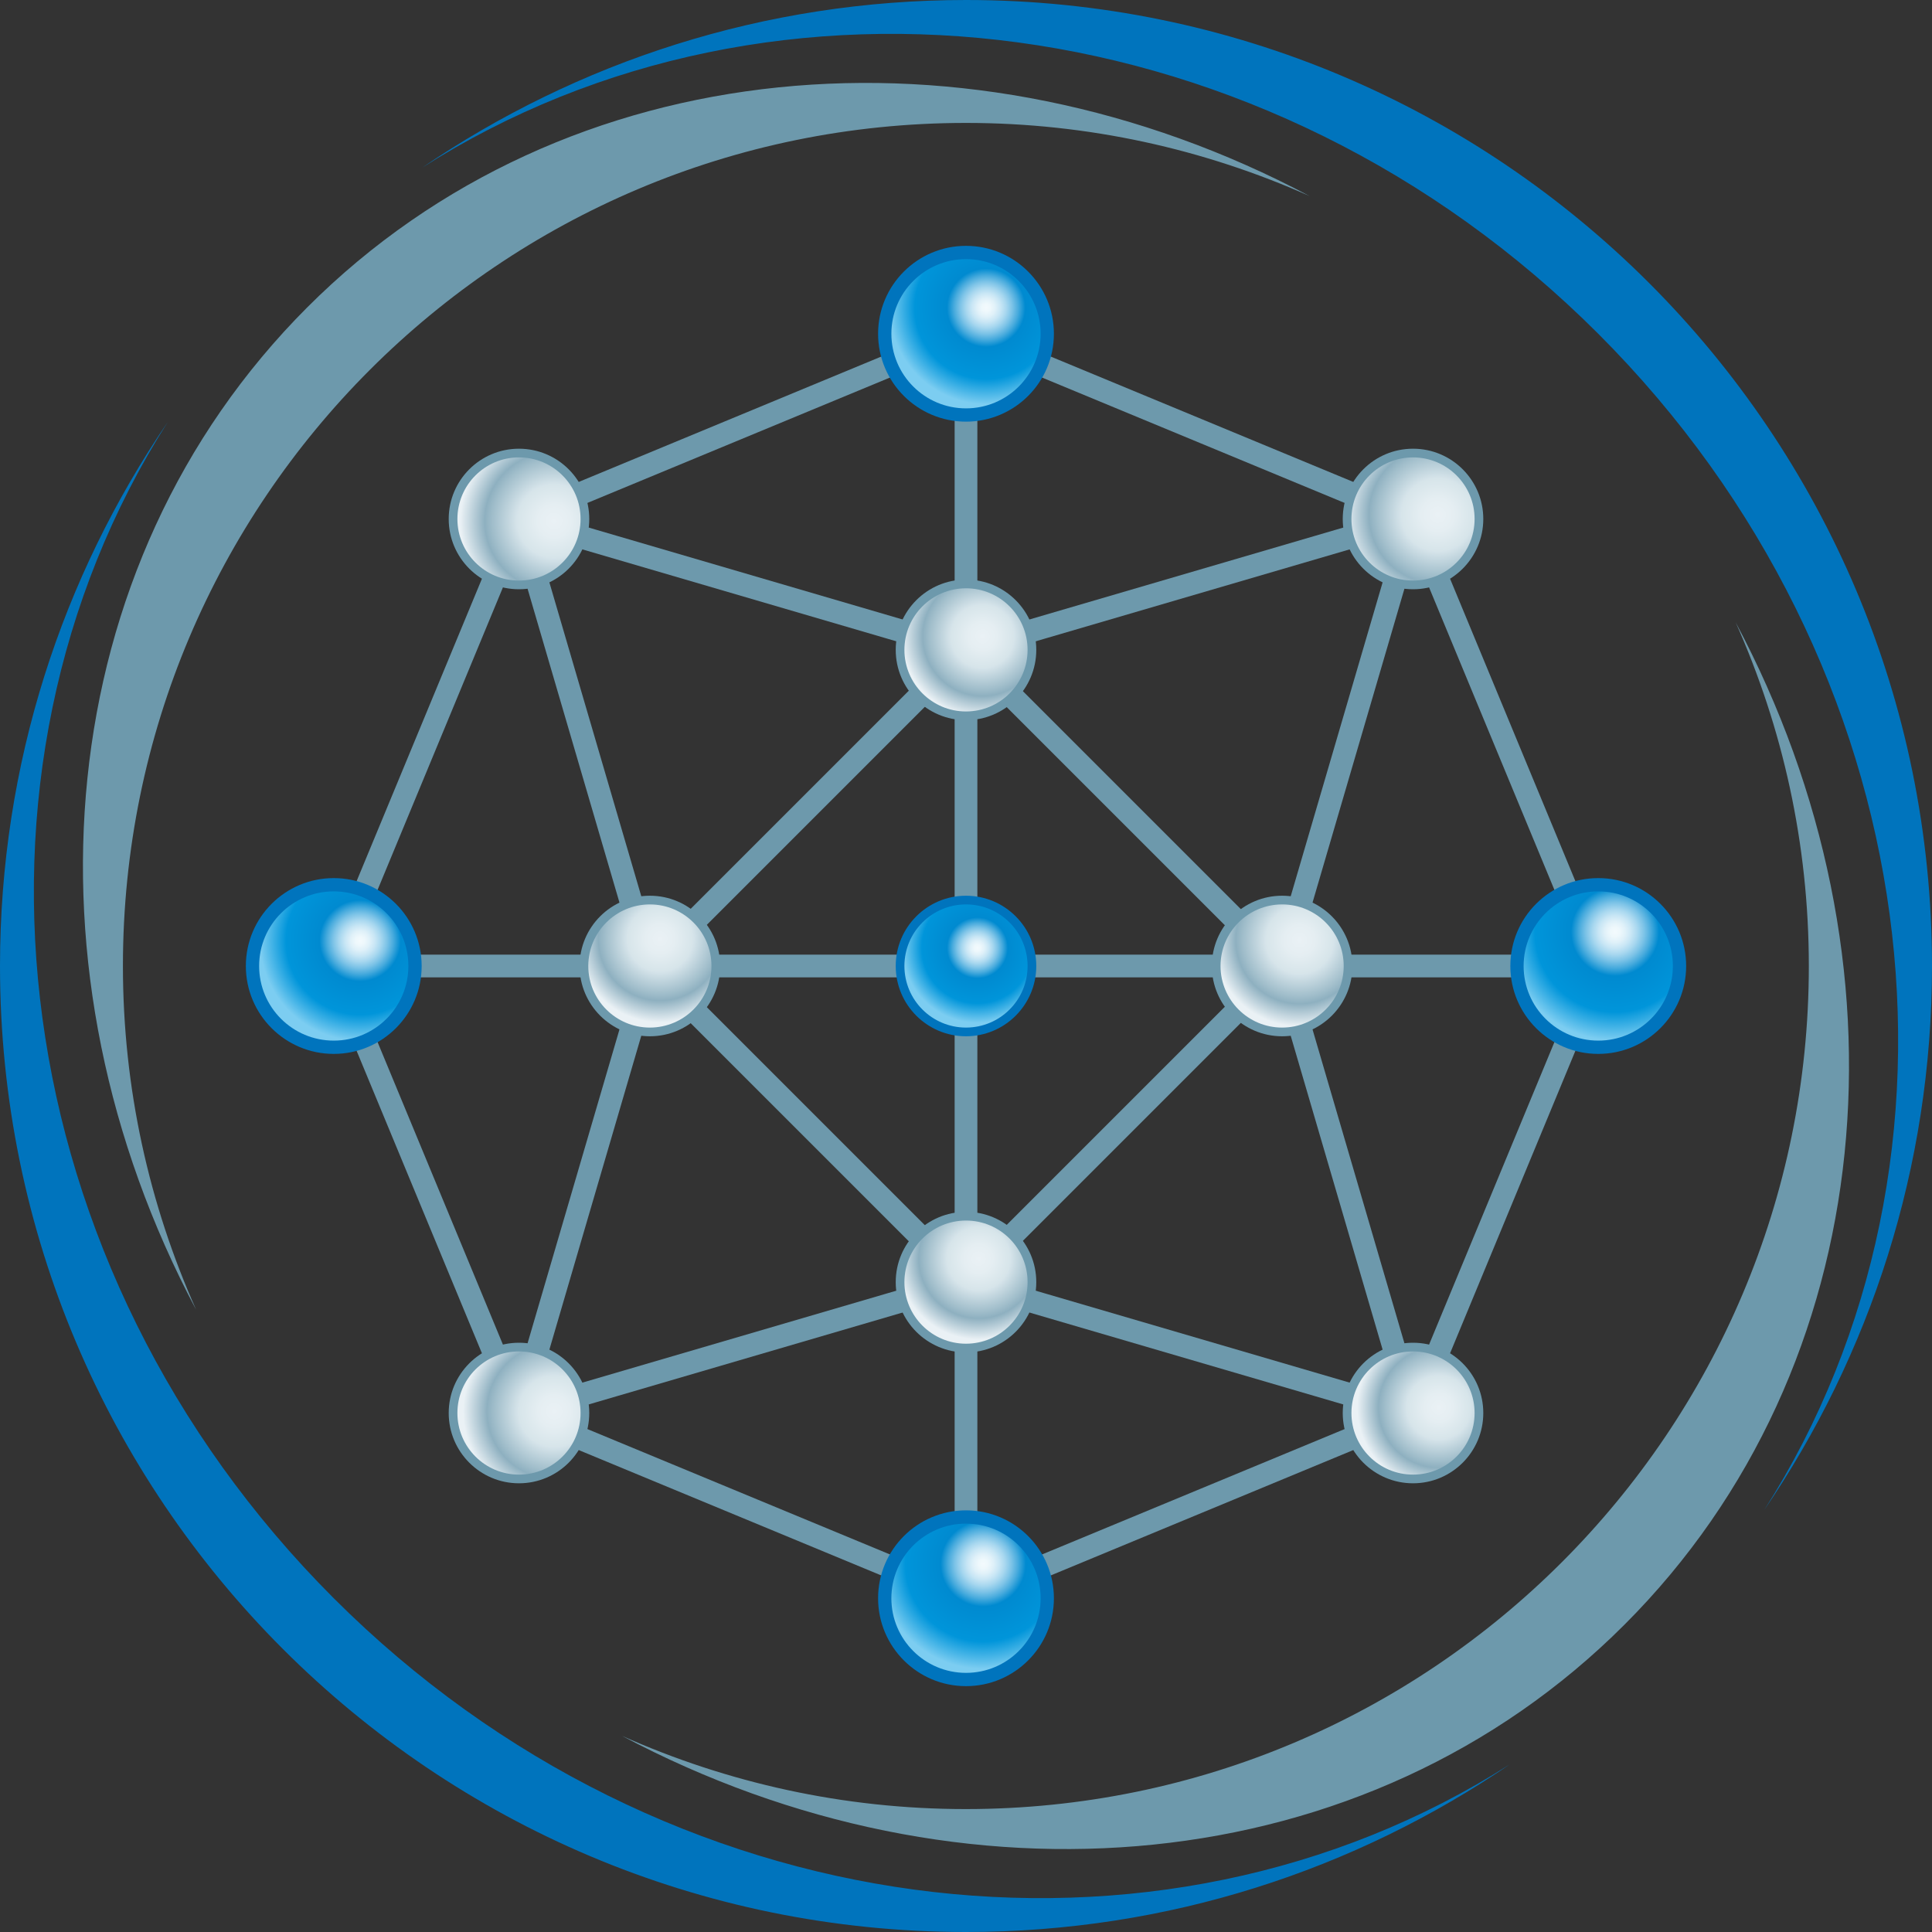 <?xml version="1.0" encoding="utf-8"?>
<!-- Generator: Adobe Illustrator 23.0.1, SVG Export Plug-In . SVG Version: 6.00 Build 0)  -->
<svg version="1.1" id="Layer_1" xmlns="http://www.w3.org/2000/svg" xmlns:xlink="http://www.w3.org/1999/xlink" x="0px" y="0px"
	 viewBox="0 0 800 800" style="enable-background:new 0 0 800 800;" xml:space="preserve">
<rect x="0" y="0" width="800" height="800" fill="#333333" stroke="none"/>
<style type="text/css">
	.st0{fill:none;stroke:#6D99AC;stroke-width:9.407;stroke-miterlimit:10;}
	.st1{fill:none;stroke:#6D99AC;stroke-width:9.407;stroke-linecap:round;stroke-linejoin:round;stroke-miterlimit:10;}
	.st2{fill:#6D99AC;}
	.st3{fill:#0074BD;}
	.st4{fill:url(#SVGID_1_);}
	.st5{fill:url(#SVGID_2_);}
	.st6{fill:url(#SVGID_3_);}
	.st7{fill:url(#SVGID_4_);}
	.st8{fill:url(#SVGID_5_);}
	.st9{fill:url(#SVGID_6_);}
	.st10{fill:url(#SVGID_7_);}
	.st11{fill:url(#SVGID_8_);}
	.st12{fill:url(#SVGID_9_);}
	.st13{fill:url(#SVGID_10_);}
	.st14{fill:url(#SVGID_11_);}
	.st15{fill:url(#SVGID_12_);}
	.st16{fill:url(#SVGID_13_);}
</style>
<g>
	<line class="st0" x1="138.2" y1="400" x2="661.8" y2="400"/>
	<line class="st0" x1="400" y1="661.8" x2="400" y2="138.2"/>
	<polygon class="st0" points="400,138.2 585.1,214.9 661.8,400 585.1,585.1 400,661.8 214.9,585.1 138.2,400 214.9,214.9 	"/>
	
		<rect x="307.4" y="307.4" transform="matrix(0.707 -0.707 0.707 0.707 -165.686 400)" class="st0" width="185.1" height="185.1"/>
	<polygon class="st1" points="269.1,400 214.9,214.9 400,269.1 585.1,214.9 530.9,400 585.1,585.1 400,530.9 214.9,585.1 	"/>
	<g>
		<circle class="st2" cx="269.1" cy="400" r="29.1"/>
	</g>
	<g>
		<circle class="st3" cx="400" cy="138.2" r="36.4"/>
	</g>
	<g>
		<circle class="st3" cx="400" cy="400" r="29.1"/>
	</g>
	<g>
		<circle class="st3" cx="400" cy="661.8" r="36.4"/>
	</g>
	<g>
		<circle class="st3" cx="138.2" cy="400" r="36.4"/>
	</g>
	<g>
		<circle class="st3" cx="661.8" cy="400" r="36.4"/>
	</g>
	<g>
		<circle class="st2" cx="214.9" cy="214.9" r="29.1"/>
	</g>
	<g>
		<circle class="st2" cx="585.1" cy="585.1" r="29.1"/>
	</g>
	<g>
		<circle class="st2" cx="214.9" cy="585.1" r="29.1"/>
	</g>
	<g>
		<circle class="st2" cx="585.1" cy="214.9" r="29.1"/>
	</g>
	<g>
		<circle class="st2" cx="530.9" cy="400" r="29.1"/>
	</g>
	<g>
		<circle class="st2" cx="400" cy="530.9" r="29.1"/>
	</g>
	<g>
		<circle class="st2" cx="400" cy="269.1" r="29.1"/>
	</g>
	<path class="st3" d="M661.8,138.2c137.1,137.1,161.7,341.3,68.7,487.1C774.3,561.1,800,483.6,800,400C800,179.1,620.9,0,400,0
		c-83.6,0-161.1,25.7-225.3,69.5C320.5-23.5,524.7,1.1,661.8,138.2z"/>
	<path class="st2" d="M81.2,542.3C61.8,498.8,50.9,450.7,50.9,400C50.9,207.2,207.2,50.9,400,50.9c50.7,0,98.8,10.9,142.3,30.3
		c-140.1-74.5-308.1-60.9-415,46C20.3,234.2,6.7,402.2,81.2,542.3z"/>
	<path class="st2" d="M672.7,672.7c107-107,120.6-275,46-415c19.4,43.5,30.3,91.6,30.3,142.3c0,192.8-156.3,349.1-349.1,349.1
		c-50.7,0-98.8-10.9-142.3-30.3C397.8,793.3,565.8,779.7,672.7,672.7z"/>
	<path class="st3" d="M138.2,661.8C1.1,524.7-23.5,320.5,69.5,174.7C25.7,238.9,0,316.4,0,400c0,220.9,179.1,400,400,400
		c83.6,0,161.1-25.7,225.3-69.5C479.5,823.5,275.3,798.9,138.2,661.8z"/>
	<g>
		
			<radialGradient id="SVGID_1_" cx="688.43" cy="135.704" r="54.83" gradientTransform="matrix(0.729 0 0 0.729 -93.515 28.482)" gradientUnits="userSpaceOnUse">
			<stop  offset="0" style="stop-color:#F3FAFD"/>
			<stop  offset="4.370724e-02" style="stop-color:#EEF8FC"/>
			<stop  offset="9.525014e-02" style="stop-color:#E0F1F9"/>
			<stop  offset="0.151" style="stop-color:#C8E6F5"/>
			<stop  offset="0.209" style="stop-color:#A7D7EF"/>
			<stop  offset="0.27" style="stop-color:#7CC3E7"/>
			<stop  offset="0.332" style="stop-color:#48ABDD"/>
			<stop  offset="0.395" style="stop-color:#0B8FD2"/>
			<stop  offset="0.406" style="stop-color:#008AD0"/>
			<stop  offset="0.739" style="stop-color:#0095DA"/>
			<stop  offset="1" style="stop-color:#7CCDF1"/>
		</radialGradient>
		<circle class="st4" cx="400" cy="138.2" r="30.9"/>
	</g>
	<g>
		
			<radialGradient id="SVGID_2_" cx="686.744" cy="831.166" r="59.72" gradientTransform="matrix(0.729 0 0 0.729 -93.515 41.615)" gradientUnits="userSpaceOnUse">
			<stop  offset="0" style="stop-color:#F3FAFD"/>
			<stop  offset="4.370724e-02" style="stop-color:#EEF8FC"/>
			<stop  offset="9.525014e-02" style="stop-color:#E0F1F9"/>
			<stop  offset="0.151" style="stop-color:#C8E6F5"/>
			<stop  offset="0.209" style="stop-color:#A7D7EF"/>
			<stop  offset="0.27" style="stop-color:#7CC3E7"/>
			<stop  offset="0.332" style="stop-color:#48ABDD"/>
			<stop  offset="0.395" style="stop-color:#0B8FD2"/>
			<stop  offset="0.406" style="stop-color:#008AD0"/>
			<stop  offset="0.739" style="stop-color:#0095DA"/>
			<stop  offset="1" style="stop-color:#7CCDF1"/>
		</radialGradient>
		<circle class="st5" cx="400" cy="661.8" r="30.9"/>
	</g>
	<g>
		
			<radialGradient id="SVGID_3_" cx="341.829" cy="486.251" r="56.829" gradientTransform="matrix(0.729 0 0 0.729 -100.081 35.048)" gradientUnits="userSpaceOnUse">
			<stop  offset="0" style="stop-color:#F3FAFD"/>
			<stop  offset="4.370724e-02" style="stop-color:#EEF8FC"/>
			<stop  offset="9.525014e-02" style="stop-color:#E0F1F9"/>
			<stop  offset="0.151" style="stop-color:#C8E6F5"/>
			<stop  offset="0.209" style="stop-color:#A7D7EF"/>
			<stop  offset="0.27" style="stop-color:#7CC3E7"/>
			<stop  offset="0.332" style="stop-color:#48ABDD"/>
			<stop  offset="0.395" style="stop-color:#0B8FD2"/>
			<stop  offset="0.406" style="stop-color:#008AD0"/>
			<stop  offset="0.739" style="stop-color:#0095DA"/>
			<stop  offset="1" style="stop-color:#7CCDF1"/>
		</radialGradient>
		<circle class="st6" cx="138.2" cy="400" r="30.9"/>
	</g>
	<g>
		
			<radialGradient id="SVGID_4_" cx="1036.643" cy="481.267" r="61.551" gradientTransform="matrix(0.729 0 0 0.729 -86.948 35.048)" gradientUnits="userSpaceOnUse">
			<stop  offset="0" style="stop-color:#F3FAFD"/>
			<stop  offset="4.370724e-02" style="stop-color:#EEF8FC"/>
			<stop  offset="9.525014e-02" style="stop-color:#E0F1F9"/>
			<stop  offset="0.151" style="stop-color:#C8E6F5"/>
			<stop  offset="0.209" style="stop-color:#A7D7EF"/>
			<stop  offset="0.27" style="stop-color:#7CC3E7"/>
			<stop  offset="0.332" style="stop-color:#48ABDD"/>
			<stop  offset="0.395" style="stop-color:#0B8FD2"/>
			<stop  offset="0.406" style="stop-color:#008AD0"/>
			<stop  offset="0.739" style="stop-color:#0095DA"/>
			<stop  offset="1" style="stop-color:#7CCDF1"/>
		</radialGradient>
		<circle class="st7" cx="661.8" cy="400" r="30.9"/>
	</g>
	<g>
		
			<radialGradient id="SVGID_5_" cx="468.105" cy="467.65" r="46.066" gradientTransform="matrix(0.751 0 0 0.751 -78.25 37.567)" gradientUnits="userSpaceOnUse">
			<stop  offset="0" style="stop-color:#EAF1F5"/>
			<stop  offset="0.177" style="stop-color:#E5EEF2"/>
			<stop  offset="0.386" style="stop-color:#D7E5EA"/>
			<stop  offset="0.395" style="stop-color:#D6E4EA"/>
			<stop  offset="0.654" style="stop-color:#A1BECB"/>
			<stop  offset="0.739" style="stop-color:#8EB0C0"/>
			<stop  offset="1" style="stop-color:#EAF1F5"/>
		</radialGradient>
		<circle class="st8" cx="269.1" cy="400" r="25.5"/>
	</g>
	<g>
		
			<radialGradient id="SVGID_6_" cx="639.459" cy="472.601" r="41.347" gradientTransform="matrix(0.751 0 0 0.751 -75.514 37.567)" gradientUnits="userSpaceOnUse">
			<stop  offset="0" style="stop-color:#F3FAFD"/>
			<stop  offset="4.370724e-02" style="stop-color:#EEF8FC"/>
			<stop  offset="9.525014e-02" style="stop-color:#E0F1F9"/>
			<stop  offset="0.151" style="stop-color:#C8E6F5"/>
			<stop  offset="0.209" style="stop-color:#A7D7EF"/>
			<stop  offset="0.27" style="stop-color:#7CC3E7"/>
			<stop  offset="0.332" style="stop-color:#48ABDD"/>
			<stop  offset="0.395" style="stop-color:#0B8FD2"/>
			<stop  offset="0.406" style="stop-color:#008AD0"/>
			<stop  offset="0.739" style="stop-color:#0095DA"/>
			<stop  offset="1" style="stop-color:#7CCDF1"/>
		</radialGradient>
		<circle class="st9" cx="400" cy="400" r="25.5"/>
	</g>
	<g>
		
			<radialGradient id="SVGID_7_" cx="374.456" cy="-815.644" r="54.356" gradientTransform="matrix(0.505 0.505 -0.505 0.505 -371.574 438.557)" gradientUnits="userSpaceOnUse">
			<stop  offset="0" style="stop-color:#EAF1F5"/>
			<stop  offset="0.177" style="stop-color:#E5EEF2"/>
			<stop  offset="0.386" style="stop-color:#D7E5EA"/>
			<stop  offset="0.395" style="stop-color:#D6E4EA"/>
			<stop  offset="0.654" style="stop-color:#A1BECB"/>
			<stop  offset="0.739" style="stop-color:#8EB0C0"/>
			<stop  offset="1" style="stop-color:#EAF1F5"/>
		</radialGradient>
		<circle class="st10" cx="214.9" cy="214.9" r="25.5"/>
	</g>
	<g>
		
			<radialGradient id="SVGID_8_" cx="1050.175" cy="-742.739" r="47.296" gradientTransform="matrix(0.505 0.505 -0.505 0.505 -309.668 427.546)" gradientUnits="userSpaceOnUse">
			<stop  offset="0" style="stop-color:#EAF1F5"/>
			<stop  offset="0.177" style="stop-color:#E5EEF2"/>
			<stop  offset="0.386" style="stop-color:#D7E5EA"/>
			<stop  offset="0.395" style="stop-color:#D6E4EA"/>
			<stop  offset="0.654" style="stop-color:#A1BECB"/>
			<stop  offset="0.739" style="stop-color:#8EB0C0"/>
			<stop  offset="1" style="stop-color:#EAF1F5"/>
		</radialGradient>
		<circle class="st11" cx="585.1" cy="585.1" r="25.5"/>
	</g>
	<g>
		
			<radialGradient id="SVGID_9_" cx="678.218" cy="-439.849" r="52.834" gradientTransform="matrix(0.505 0.505 -0.505 0.505 -335.116 464.005)" gradientUnits="userSpaceOnUse">
			<stop  offset="0" style="stop-color:#EAF1F5"/>
			<stop  offset="0.177" style="stop-color:#E5EEF2"/>
			<stop  offset="0.386" style="stop-color:#D7E5EA"/>
			<stop  offset="0.395" style="stop-color:#D6E4EA"/>
			<stop  offset="0.654" style="stop-color:#A1BECB"/>
			<stop  offset="0.739" style="stop-color:#8EB0C0"/>
			<stop  offset="1" style="stop-color:#EAF1F5"/>
		</radialGradient>
		<circle class="st12" cx="214.9" cy="585.1" r="25.5"/>
	</g>
	<g>
		
			<radialGradient id="SVGID_10_" cx="744.471" cy="-1117.6" r="53.882" gradientTransform="matrix(-0.678 0.226 -0.226 -0.678 847.486 -712.855)" gradientUnits="userSpaceOnUse">
			<stop  offset="0" style="stop-color:#EAF1F5"/>
			<stop  offset="0.177" style="stop-color:#E5EEF2"/>
			<stop  offset="0.386" style="stop-color:#D7E5EA"/>
			<stop  offset="0.395" style="stop-color:#D6E4EA"/>
			<stop  offset="0.654" style="stop-color:#A1BECB"/>
			<stop  offset="0.739" style="stop-color:#8EB0C0"/>
			<stop  offset="1" style="stop-color:#EAF1F5"/>
		</radialGradient>
		<circle class="st13" cx="585.1" cy="214.9" r="25.5"/>
	</g>
	<g>
		
			<radialGradient id="SVGID_11_" cx="813.44" cy="468.314" r="47.576" gradientTransform="matrix(0.751 0 0 0.751 -72.778 37.567)" gradientUnits="userSpaceOnUse">
			<stop  offset="0" style="stop-color:#EAF1F5"/>
			<stop  offset="0.177" style="stop-color:#E5EEF2"/>
			<stop  offset="0.386" style="stop-color:#D7E5EA"/>
			<stop  offset="0.395" style="stop-color:#D6E4EA"/>
			<stop  offset="0.654" style="stop-color:#A1BECB"/>
			<stop  offset="0.739" style="stop-color:#8EB0C0"/>
			<stop  offset="1" style="stop-color:#EAF1F5"/>
		</radialGradient>
		<circle class="st14" cx="530.9" cy="400" r="25.5"/>
	</g>
	<g>
		
			<radialGradient id="SVGID_12_" cx="640.108" cy="640.317" r="44.605" gradientTransform="matrix(0.751 0 0 0.751 -75.514 40.303)" gradientUnits="userSpaceOnUse">
			<stop  offset="0" style="stop-color:#EAF1F5"/>
			<stop  offset="0.177" style="stop-color:#E5EEF2"/>
			<stop  offset="0.386" style="stop-color:#D7E5EA"/>
			<stop  offset="0.395" style="stop-color:#D6E4EA"/>
			<stop  offset="0.654" style="stop-color:#A1BECB"/>
			<stop  offset="0.739" style="stop-color:#8EB0C0"/>
			<stop  offset="1" style="stop-color:#EAF1F5"/>
		</radialGradient>
		<circle class="st15" cx="400" cy="530.9" r="25.5"/>
	</g>
	<g>
		
			<radialGradient id="SVGID_13_" cx="642.268" cy="304.452" r="44.58" gradientTransform="matrix(0.751 0 0 0.751 -75.514 34.831)" gradientUnits="userSpaceOnUse">
			<stop  offset="0" style="stop-color:#EAF1F5"/>
			<stop  offset="0.177" style="stop-color:#E5EEF2"/>
			<stop  offset="0.386" style="stop-color:#D7E5EA"/>
			<stop  offset="0.395" style="stop-color:#D6E4EA"/>
			<stop  offset="0.654" style="stop-color:#A1BECB"/>
			<stop  offset="0.739" style="stop-color:#8EB0C0"/>
			<stop  offset="1" style="stop-color:#EAF1F5"/>
		</radialGradient>
		<circle class="st16" cx="400" cy="269.1" r="25.5"/>
	</g>
</g>
</svg>
